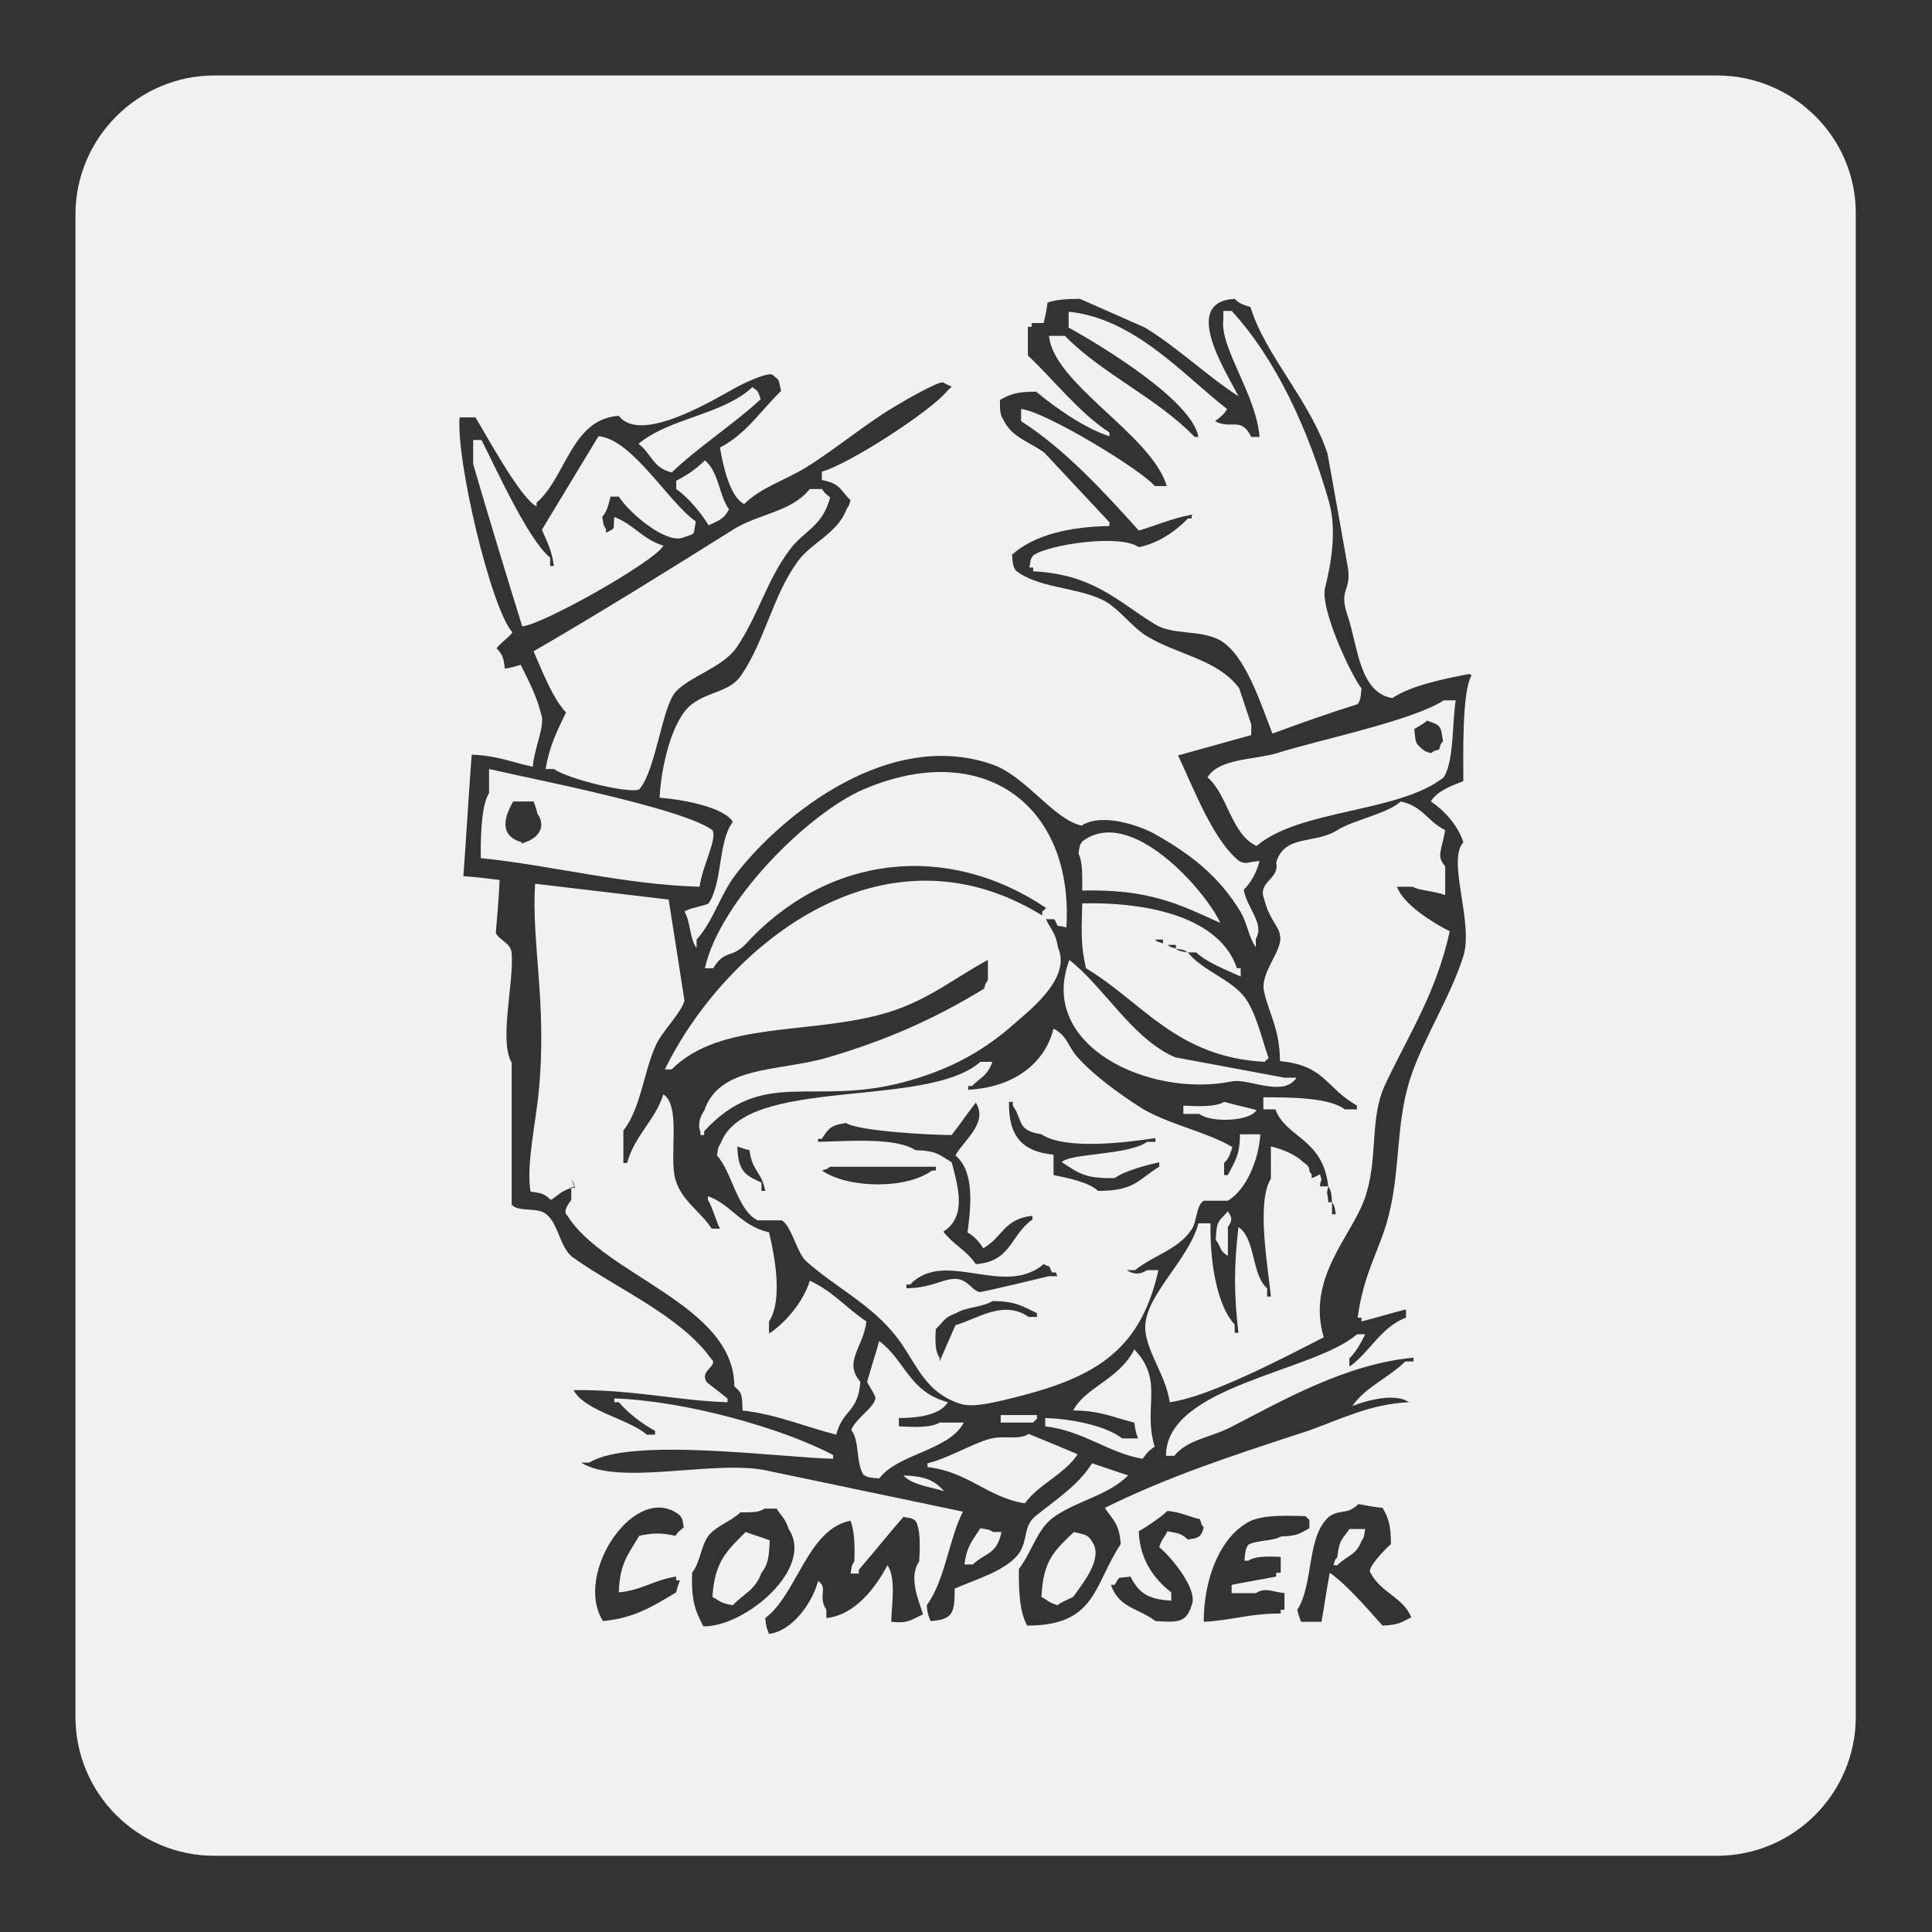 <!--?xml version="1.0" encoding="utf-8"?-->
<!-- Svg Vector Icons : http://www.onlinewebfonts.com/icon -->

<svg version="1.1" xmlns="http://www.w3.org/2000/svg" xmlns:xlink="http://www.w3.org/1999/xlink" x="0px" y="0px" viewBox="0 0 256 256" enable-background="new 0 0 256 256" xml:space="preserve">
<rect x="0" y="0" width="256" height="256" fill="#333333" stroke="none"/>
<g><g><path fill="#f1f1f1" data-title="Layer 0" xs="0" d="M89,141.7c6.5-6.5,18.3-4.5,28.5-7.5c5.4-1.6,9.1-4.7,13.4-7v2.7c-0.4,0.6-0.2,0.1-0.5,1.1c-6.2,3.8-12.7,6.8-21,9.2c-6.4,1.8-14.1,1-16.1,7c-0.7,0.9-0.8,2.2-0.5,2.7v0.5h0.5v-0.5c7.8-8.5,14.4-3.3,26.4-6.5c6.4-1.7,10.9-4.3,15.1-8.1c2.2-1.9,7.1-5.9,5.4-9.7c-0.3-2-0.9-2.3-1.6-3.8h1.1c0.8,1.4-0.1,0.6,1.6,1.1c1-16.2-11-25.1-26.9-18.3c-7.2,3.1-19,14.7-21,23.7h1.1c1.5-2.5,2.5-1.3,4.3-3.2c10.9-11.9,26.7-13.6,39.8-4.8c-0.5,0.6,0,0-0.5,0.5v0.5c-21.5-13.2-42.3,4.6-50,20.4L89,141.7L89,141.7z"/><path fill="#f1f1f1" data-title="Layer 1" xs="1" d="M166.5,147.1c-1.4-0.4-2.9-0.7-4.3-1.1c-1.1,0.7-3.5,0.6-5.4,0.5v1.1h2.1C160.5,148.8,165.6,148.6,166.5,147.1z"/><path fill="#f1f1f1" data-title="Layer 2" xs="2" d="M161.1,164.3c0.8,1,0.4,1.4,1.6,2.1v-3.8c0.6-0.9,0.6-1.2,0-2.1C161.5,161.9,161.2,161.6,161.1,164.3z"/><path fill="#f1f1f1" data-title="Layer 3" xs="3" d="M132.6,188.5h4.3c0.5-0.6,0,0,0.5-0.5v-0.5h-4.8V188.5L132.6,188.5z"/><path fill="#f1f1f1" data-title="Layer 4" xs="4" d="M89,62.6c3.7-3.5,8.1-6.3,11.8-9.7c-0.5-1.3-0.2-0.9-1.1-1.6c-4,3.7-10.8,4-15.1,7.5C86.4,60.2,86.5,62,89,62.6z"/><path fill="#f1f1f1" data-title="Layer 5" xs="5" d="M87.9,72.3c-2.7-0.8-3.9-2.8-6.5-3.8c-0.2,1.9,0.3,1.3-1.1,2.1v-0.5c-0.4-0.6-0.3-0.5-0.5-1.6c0.6-0.7,0.8-1.5,1.1-2.7H82c1.3,2.1,6.3,6.4,8.6,5.4c1.7-0.6,1.2-0.2,1.6-2.1c-3.7-2.6-8.4-10.9-12.9-11.3c-2.5,4.1-5,8.3-7.5,12.4c0.7,1.6,1.3,2.7,1.6,4.8h-0.5v-1.1c-3-2.5-7.2-11.9-9.1-15.6h-1.1v3.2c2.1,7.2,4.3,14.4,6.5,21.5C72.1,82.7,86.9,74.3,87.9,72.3z"/><path fill="#f1f1f1" data-title="Layer 6" xs="6" d="M167,150.3h-2.7c0,2.8-0.7,3.6-1.6,5.4h-0.5v-1.6c0.7-0.7,0.7-1,1.1-2.1c-3.5-2.1-8.9-3.1-12.4-5.4c-2.5-1.6-6.1-4.2-8.1-6.5c-1.3-1.4-1.3-2.8-3.2-3.8c-1.2,4.8-5.5,7.8-11.3,8.1v-0.5h0.5c1.2-1.2,2-1.3,2.7-3.2h-1.6c-7.1,6.3-31.1,1.8-34.4,10.8c-0.4,0.6-0.3,0.5-0.5,1.6c2,2.2,2.7,7.3,5.4,8.6h3.2c1.3,0.8,2,4.3,3.2,5.4c3.7,3.3,8,5.4,11.3,9.2c3.2,3.6,3.9,8,9.1,9.7c1.8,0.6,4.9-0.3,5.9-0.5c11.4-2.7,17.9-6,20.4-17.2H152c-0.9,0.6-1.8,0.6-2.7,0h1.1c2.5-2,5.7-2.7,7.5-5.4c0.7-1,0.6-3.2,1.6-3.8h3.2C165.1,157.7,166.8,153.7,167,150.3z M100.9,157.8v-1.1c-2.2-1-3.1-1.5-3.2-4.8c0.5,0.2,1.1,0.4,1.6,0.5c0.4,2.9,1.6,2.8,2.1,5.4L100.9,157.8L100.9,157.8z M108.4,150.9h0.5c0.9-1.4,1.2-1.8,3.2-2.1c1.7,1.1,11.3,1.6,14,1.6c1.1-1.4,2.1-2.9,3.2-4.3c1.7,2.7-1.7,5.1-2.7,7c2.5,2.1,2.1,6.5,1.6,10.2c1,0.6,1.5,1.2,2.1,2.1c2.6-1.5,2.7-3.9,6.5-4.3v0.5c-2.9,2-2.8,5.6-7.5,5.9c-1.2-1.8-3-2.6-4.3-4.3c3.1-2,2-5.8,1.1-9.2c-1.7-1-1.9-1.5-4.8-1.6c-2.6-1.7-8.7-1.2-12.9-1.1L108.4,150.9L108.4,150.9z M108.9,155.1c0.9-0.3,0.5-0.1,1.1-0.5c5.5,0,8.5,0,14,0v0.5h-0.5C120.1,157.6,112.4,157.5,108.9,155.1z M137.4,174.5h-1.1c-3.3-2.3-6.7,0.2-9.7,1.1c-0.7,1.6-1.4,3.2-2.1,4.8v-0.5c-0.6-0.8-0.6-2.2-0.5-3.8c1.1-1,1-1.5,2.7-2.1c1.2-0.8,3.6-0.8,4.8-1.6c3.1,0,4,0.7,5.9,1.6L137.4,174.5L137.4,174.5z M140.1,169.1H139c0,0-9.1,2.2-9.2,2.1c-1.3-0.3-1.7-2.3-4.3-1.6c-1.3,0.3-2.8,1.1-5.4,1.1v-0.5h0.5c4.6-4.8,12.4,1.8,17.7-2.7c1.3,0.7,0.4-0.2,1.1,1.1h0.5L140.1,169.1L140.1,169.1z M153.6,154.6c-2.8,1.7-3.2,3.2-8.1,3.2c-1.3-1.2-4-1.7-5.9-2.1V153c-4.1-0.4-6-2.4-5.9-7h0.5v0.5c1.4,2,0.5,3.3,3.8,3.8c3.1,2.1,11.2,1.1,15.1,0.5v0.5h-1.1c-2.5,1.8-10.4,1.5-11.3,2.7c2.2,1.4,3,2.2,7,2.1c1.4-1,4.2-1.7,5.9-2.1L153.6,154.6L153.6,154.6z"/><path fill="#f1f1f1" data-title="Layer 7" xs="7" d="M89.6,63.7v1.1c1.6,1.1,3.3,3.2,4.3,4.8c1.3-0.6,2-0.8,2.7-2.1c-1.4-2-1.3-4.9-3.2-6.5C92.3,62.1,91,63,89.6,63.7z"/><path fill="#f1f1f1" data-title="Layer 8" xs="8" d="M72.3,101.9h1.1c1.8,1.3,9.9,3.3,11.3,2.7c2.2-2.5,3-10.8,4.8-12.9c1.9-2.1,6.2-3.2,8.1-5.9c2.9-4.3,4-8.9,7-12.9c1.9-2.6,4.4-3.1,5.4-7c-0.6-0.5-0.6-0.4-1.1-1.1h-1.6c-2.5,3.1-6.7,3.2-10.2,5.4c-8.6,5.4-17.6,11-26.4,16.1c1.1,2.5,2.5,6.2,4.3,8.1C73.9,96.7,72.8,98.8,72.3,101.9z"/><path fill="#f1f1f1" data-title="Layer 9" xs="9" d="M142.3,203c-2.5,2.4-4.1,3.7-4.3,8.6c0.9,0.5,0.9,0.7,2.1,1.1c0.5-0.4,1.5-0.8,2.1-1.1c1.2-1.7,3.8-4.8,2.7-7C144.2,203.3,143.9,203.4,142.3,203z"/><path fill="#f1f1f1" data-title="Layer 10" xs="10" d="M177.2,206.3c-0.4,0.6-0.2,0.1-0.5,1.1h0.5c1.3-1.3,2.5-1.3,3.2-3.2c0.4-0.6,0.3-0.5,0.5-1.6h-2.1C177.9,204,177.5,203.8,177.2,206.3z"/><path fill="#f1f1f1" data-title="Layer 11" xs="11" d="M94.4,211.6c1.1,0.6,1,0.8,2.7,1.1c1.4-1.5,3-2,3.8-4.3c0.9-1.1,1-2.2,1.1-4.3c-1.1-0.4-2.1-0.7-3.2-1.1C96.3,205.5,94.7,206.9,94.4,211.6z"/><path fill="#f1f1f1" data-title="Layer 12" xs="12" d="M179.9,93.3c0.4-0.6,0.4-0.9,0.5-2.1c-1.2-1.4-5.6-10.6-4.8-13.4c0.7-2.8,1.6-7.4,0.5-11.3c-2.7-9.5-7-18.9-12.9-25.3h-1.1v1.1c-0.5,3.8,4.3,9.8,4.8,15.6h-1.1c-1.4-2.8-2.6-0.9-4.8-2.1c0.8-0.6,1.1-0.8,1.6-1.6c-5.7-4.4-12.2-12-21-12.9v2.1c4.3,2.4,16.3,9.6,17.2,14.5h-0.5c-5-5.2-12.2-8.3-17.2-13.4H139c0.6,6.4,13.6,13.1,15.6,19.9H153c-1.7-2.1-14.5-9.9-17.7-10.2v1.6c5.9,3.8,11,9.4,15.6,14.5c2.1-0.6,4.3-1.6,7-2.1v0.5h-0.5c-1.5,1.6-3.9,3.3-6.5,3.8c-2.6-1.8-12.1-0.3-14,1.1c-0.4,0.6-0.3,0.5-0.5,1.6h0.5v0.5c8,0.4,11.2,4,16.1,7c2.4,1.5,5.9,0.7,8.6,2.1c3.4,1.9,5.4,8.3,7,12.4C172.4,95.8,176.1,94.5,179.9,93.3z"/><path fill="#f1f1f1" data-title="Layer 13" xs="13" d="M143.4,118c8.9-0.2,12.8,1.8,18.3,4.3c-1.9-4.2-11.9-15.7-18.3-10.8c-0.4,0.6-0.3,0.5-0.5,1.6C143.5,114.2,143.4,116.3,143.4,118z"/><path fill="#f1f1f1" data-title="Layer 14" xs="14" d="M163.2,143.3c2.2-0.5,6.8,2.2,8.6-0.5h-1.6c-4.8-0.9-9.7-1.8-14.5-2.7c-5.7-2.5-9.3-9.2-14-12.9C137.4,138.5,152.2,145.5,163.2,143.3z"/><path fill="#f1f1f1" data-title="Layer 15" xs="15" d="M143.4,119.7c-0.1,4.1-0.2,5.5,0.5,8.6c7.5,4.5,12,11.8,23.7,12.4c0.5-0.6,0,0,0.5-0.5c-1-2.8-1.6-5.9-3.2-8.1c-1.9-2.4-5.6-3.5-7.5-5.9c-1.1-0.2-1-0.1-1.6-0.5c-0.9-0.3-0.5-0.1-1.1-0.5h1.1v0.5c1.1,0.2,1,0.1,1.6,0.5h1.1c1.5,1.4,4,2.3,5.9,3.2v-1.1h-0.5C161.7,121.7,152.5,119.5,143.4,119.7z M154.1,125c-0.9-0.3-0.5-0.1-1.1-0.5h1.1V125z"/><path fill="#f1f1f1" data-title="Layer 16" xs="16" d="M160,103c2.7,2.3,3.1,7.5,6.5,9.1c5.7-4.9,18.9-4.4,24.8-9.1c1.4-2.2,1.1-7.4,1.6-10.2h-1.6c-4.1,2.7-16.8,5.3-22.1,7C166.1,100.7,161.5,100.5,160,103z M189.1,95.5c1.8,0.6,1.8,0.6,2.1,2.7c-0.4,0.6-0.2,0.1-0.5,1.1c-0.9,0.3-0.5,0.1-1.1,0.5c-0.9-0.3-0.5-0.1-1.1-0.5c-1-0.9-0.9-0.8-1.1-2.7C188.1,96.2,188.6,95.9,189.1,95.5z"/><path fill="#f1f1f1" data-title="Layer 17" xs="17" d="M131,190.7c-2.4,0.7-5.3,2.5-8.1,3.2v0.5c5.4,0.6,7.9,4,12.9,4.8c1.9-2.6,5.2-3.8,7-6.5c-2.1-0.9-4.3-1.8-6.5-2.7C135,190.9,132.9,190.1,131,190.7z"/><path fill="#f1f1f1" data-title="Layer 18" xs="18" d="M129.9,202.5c-1,1.6-1.8,2.3-2.1,4.8h1.1c1.7-1.6,3.2-1.3,3.8-4.3h-1.1C130.9,202.6,131,202.7,129.9,202.5z"/><path fill="#f1f1f1" data-title="Layer 19" xs="19" d="M119.7,195.5c1.2,1.3,3.6,1.5,5.4,2.1C123.8,196.1,122.5,195.6,119.7,195.5z"/><path fill="#f1f1f1" data-title="Layer 20" xs="20" d="M177.2,110c-3,1.9-7,0.5-8.1,4.3c0.5,2.2-2.5,2.5-1.6,4.8c0.7,2.8,1.9,3.5,2.1,4.8c0.5,2-2.7,4.9-2.1,7.5c0.6,2.8,2.1,5,2.1,9.2c6,0.6,5.9,3.4,10.2,5.9v0.5h-1.6c-2.1-1.6-7.3-1.6-10.8-1.6v1.6h1.6c1.4,3.8,6.3,3.8,7,10.2c0.4,0.6,0.4,0.9,0.5,2.1c0.4,0.6,0.3,0.5,0.5,1.6h-0.5v-1.6h-0.5c-0.1-1.7-0.3-0.8,0-2.1h-1.1c0.1-1.3,0.4-0.3,0-1.6c-0.4,0.2-0.7,0.4-1.1,0.5v-0.5c-0.7-0.7,0.2-0.7-1.1-1.6c-0.8-0.8-2.3-1.6-4.3-2.1v4.3c-2,3.1-0.3,12.2,0,15.6h-0.5v-1.1c-2.1-1.8-1.5-6.6-3.8-8.1c-0.6,5.2-0.6,9,0,14h-0.5v-1.1c-2.1-2.2-3.3-7.5-3.2-13.4h-1.6c-1.4,5.2-7.7,10-7,14.5c0.4,2.9,2.7,5.8,3.2,9.2c5.3-0.7,15.5-6.1,20.4-8.6c-2.3-7.8,3.6-13.3,5.4-18.3c1.9-5.3,0.6-10.5,2.7-15.1c3.2-6.8,6.8-12.2,8.6-20.4c-2.2-1.1-6.1-3.5-7-5.9h2.1c0.8,0.5,2.6,0.5,4.3,1.1v-3.8c-1.2-1.4-0.5-2,0-4.8c-2.4-1.2-3-3.2-5.9-3.8C183.9,107.8,179.2,108.7,177.2,110z"/><path fill="#f1f1f1" data-title="Layer 21" xs="21" d="M227.5,10H28.4C18.3,10,10,18.3,10,28.4v199.1c0,10.2,8.3,18.4,18.4,18.4h199.1c10.2,0,18.4-8.3,18.4-18.4V28.4C246,18.3,237.7,10,227.5,10z M89.6,208.9v0.5h0.5c-0.2,0.5-0.4,1.1-0.5,1.6c-2.9,1.7-5.4,3.4-9.7,3.8c-4-6.3,4.4-18.7,10.2-14c0.4,0.6,0.3,0.5,0.5,1.6c-0.6,0.5-0.6,0.4-1.1,1.1c-1.9-0.4-2.9-0.4-4.8,0c-1.4,2.4-2.6,3.6-2.7,7.5C85.1,210.7,86.5,209.4,89.6,208.9z M91.7,208.4c1.1-1.4,1.1-3.3,2.1-4.8c1-1.4,3.1-2,4.3-3.2c1.5,0,2.5,0,3.2-0.5h1.6c0.7,1.1,1.1,1.2,1.6,2.7c3.5,5.2-5.8,13-11.3,12.9C92.1,213.4,91.6,212.1,91.7,208.4z M118.1,214.9c0-2,0.7-5.7-0.5-7.5c-1.5,2.8-4.2,6.6-8.1,7v-1.1c-1.2-1.8,0.3-2.9-1.1-3.8c-0.7,2.7-3.3,6.6-6.5,7c-0.3-0.8-0.4-0.9-0.5-2.1c4.2-3.1,5.6-11.8,11.3-12.9c0.5,1.3,0.6,3.3,0.5,5.4c-0.4,0.6-0.3,0.5-0.5,1.6h1.1v-0.5c2-2.3,3.9-4.7,5.9-7c1.1,0.2,1,0.1,1.6,0.5c0.7,1.1,0.6,3.5,0.5,5.4c-1.5,2.1,0,5.3,0.5,7C120.5,214.8,120.2,215.1,118.1,214.9z M157.9,212.7c-0.7,2.3-1.8,2.3-4.8,2.1c-2.4-1.8-4.8-1.7-5.9-4.8h0.5c0.8-1.3,0.2-0.8,2.1-1.1c1.1,2.2,2.3,3,5.4,3.2v-1.1c-2.2-1.7-4.2-4.3-4.3-8.1c1.2-0.7,2.7-1.7,3.8-2.7c1.9,0.2,2.6,0.7,4.3,1.1c0.3,0.9,0.1,0.5,0.5,1.1c-0.3,0.9-0.1,0.5-0.5,1.1c-0.6,0.4-0.5,0.3-1.6,0.5c-0.9-0.8-1.1-0.8-2.7-1.1c-0.5,1-0.7,0.9-1.1,2.1C155.3,206.4,158.8,210.7,157.9,212.7z M170.2,213.3h-0.5v0.5c-4.3,0-6.4,0.9-10.2,1.1c0-5.5,2-10.7,5.4-12.9c1.7-1.3,5-1.2,8.1-1.1c0.5,0.6,0,0,0.5,0.5v1.1c-1.3,0.7-1.5,1-3.8,1.1c-0.9,0.6-3.4,0.5-4.3,1.1c-0.4,0.6-0.4,0.9-0.5,2.1h0.5c0.9-0.6,2.6-0.6,4.3-0.5v2.1h-0.6v0.5c-2,0.4-3.9,0.7-5.9,1.1v1.1h3.2c1.3-0.8,2-0.2,3.8,0L170.2,213.3L170.2,213.3z M183.2,215.4c-2-2.2-4.6-5.3-7-7c-0.4,2.1-0.7,4.3-1.1,6.5h-2.7c-0.2-0.5-0.4-1.1-0.5-1.6c2.2-3.4,1.2-9.9,4.3-12.4c1.6-1,2.2-0.1,3.8-1.6c1.1,0.2,2.1,0.4,3.2,0.5c0.8,1.4,1.1,2.3,1.1,4.8c-0.8,0.7-3.3,3.3-2.7,3.8c1.4,2.7,4.3,3.2,5.4,5.9C185.6,215,185.4,215.3,183.2,215.4z M195,89.5c-1.3,2-1.1,10.7-1.1,14c-1.5,0.6-3.5,1.3-4.3,2.7c1.8,1.2,3.6,3.2,4.3,5.4c-2.2,2.4,1.4,10.7,0,15.1c-1.7,5.4-5.2,10.7-7,16.1c-2.1,6.4-1.2,12.6-3.2,19.4c-1.2,3.9-3.1,7-3.8,12.4h0.5v0.5c2-0.5,3.9-1.1,5.9-1.6v1.1c-3.3,1.2-4.8,4.6-7.5,6.5v-1.1c0.9-0.9,1.5-2,2.1-3.2h-1.1c-5.7,5-25.3,6.8-25.3,16.1h1.1c1.8-2.2,4.8-2.4,7.5-3.8c6.8-3.5,15.3-8.4,24.2-9.2v0.5h-1.1c-2.2,2.2-5.2,3.3-7,5.9c1.8-0.7,5.6-1.8,7.5-0.5c-5.1,0.2-9.4,2.4-13.4,3.8c-10.1,3.3-18.4,6-26.9,10.2c1.1,1.7,1.9,2,2.1,4.8c-3.6,5.4-3.2,10.8-12.4,10.8c-1-1.9-1.1-4.3-1.1-7.5c1.8-2.3,2.4-5.4,4.8-7c3.3-2.2,6.9-2.7,9.7-5.4c-1.6-0.5-3.2-1.1-4.8-1.6c-1.9,3-4.8,4.8-7.5,7c-1.6,1.3-1,3.1-2.1,4.8c-1.6,2.4-5.9,3.6-8.6,4.8c0,3.2-0.2,4.1-3.2,4.3c-0.3-0.8-0.4-0.9-0.5-2.1c2.4-3.2,3-9,4.8-12.4c-8.6-1.8-17.2-3.6-25.8-5.4c-6.8-1.6-19.8,2.1-24.8-1.1h1.1c5.4-3.4,25-0.7,32.3-0.5v-0.5c-6.8-3.6-19.7-7.2-29-7.5v0.5H82c1.3,1.5,3,2.8,4.8,3.8v0.5h-1.1c-2.4-2.1-8.2-3.1-9.7-5.9c7.9-0.1,13.7,1.4,20.4,1.6v-0.5c-0.1-0.1-2.7-2.1-2.7-2.1c-1.2-1.6,1.7-2.2,0.5-3.2c-4.1-5.7-12.6-9.3-18.3-13.4c-1.8-1.3-1.9-4.8-3.8-5.9c-1.1-0.7-3.6-0.1-4.3-1.1v-18.8c-1.7-2.8,0.3-10.5,0-14.5c-0.1-1.4-1.8-1.8-2.1-2.7c0.2-2.3,0.4-4.7,0.5-7c-1.6-0.2-3.2-0.4-4.8-0.5c0.4-5.4,0.7-10.8,1.1-16.1c3.3,0.1,5.3,1,8.1,1.6c0.2-2.6,1.7-5.5,1.1-7c-0.6-2.4-1.7-4.5-2.7-6.5c-0.7,0.2-1.4,0.4-2.1,0.5c-0.2-1.6-0.3-1.8-1.1-2.7c0.7-0.9,1.5-1.3,2.1-2.1c-2.9-3.3-7.5-23-7-28.5h2.1c1.4,2.3,6,10.8,8.1,11.8v-0.5C75,63.3,75.7,55.5,82,55.1c2.9,3.8,12.5-2.1,15.6-3.8c1.3-0.7,4.4-2.1,4.8-1.6c1,0.8,0.7,0.5,1.1,2.1c-2.7,2.6-4.6,5.7-8.1,7.5c0.4,2.4,1.3,6.5,3.2,7.5c2.2-2.2,5.3-3.1,8.1-4.8c3.9-2.4,7.8-5.7,11.8-8.1c1.3-0.8,6.2-3.6,6.5-3.2c0.4,0.2,0.7,0.4,1.1,0.5c-0.5,0.6,0,0-0.5,0.5c-2.1,2.7-13.1,9.8-16.7,10.8v1.1c2.5,0.5,2.4,1.3,3.8,2.7c-0.3,0.9-0.1,0.5-0.5,1.1c-1.2,3.3-4.6,4.4-6.5,7c-3.3,4.5-4.3,10.4-7.5,15.1c-1.5,2.2-4.3,2.1-6.5,3.8c-2.6,1.9-4.1,8.2-4.3,12.4c2.8,0.2,8.5,1.2,9.7,3.2c-2,2.7-1.3,7.9-3.2,10.8c-0.7,0.4-2.6,0.6-3.2,1.1c0.8,1.3,0.7,3.7,1.6,4.8v-1.1c2.1-2.3,3-5.5,4.8-8.1c5-6.9,19.8-20.2,34.4-15.1c4.5,1.6,8,7.2,11.8,8.1c2.8-1.8,7.9,0.1,9.7,1.1c4.8,2.7,8.5,5.6,11.3,10.2c1,1.6,1.1,3.4,2.1,4.8v-1.1c1.2-2-1.1-3.9-1.6-6.5c1-1,1.7-2.3,2.1-3.8c-1.7,0.1-1.7,0.5-2.7,0c-3.5-2.8-6.1-9.8-8.1-14c3.2-0.9,6.5-1.8,9.7-2.7V96l-1.6-4.8c-2.9-3.9-8.2-4.4-12.4-7c-2-1.3-3.8-3.9-5.9-4.8c-3.4-1.6-8.4-1.5-11.3-3.8c-0.4-0.6-0.4-0.9-0.5-2.1c2.9-2.6,7.5-3.7,12.9-3.8v-0.5c-2.9-3.1-5.7-6.1-8.6-9.2c-2-1.5-4.3-2-5.4-4.3c-0.5-0.7-0.5-1.3-0.5-2.7c1.4-0.8,2.3-1.1,4.8-1.1c2.5,2.1,6.5,4.9,9.7,5.9v-0.5c-4-2.6-7.3-6.9-10.8-10.2v-3.8h0.5v-0.5h1.6c0.2-0.9,0.4-1.8,0.5-2.7c1.1-0.4,2.5-0.5,4.3-0.5c2.9,1.3,5.7,2.5,8.6,3.8c4.3,2.6,8.2,6.4,12.4,9.1c-1.6-3.2-7.7-12.5-0.5-12.9c0.7,0.7,1,0.7,2.1,1.1c1.9,6.3,7.9,12.4,10.2,19.4c0.9,5,1.8,10,2.7,15.1c0.5,3.3-1.3,2.7,0,6.5c1.3,3.8,1.5,10.1,5.9,10.8c2.5-1.7,7.1-2.6,10.2-3.2L195,89.5L195,89.5z"/><path fill="#f1f1f1" data-title="Layer 22" xs="22" d="M150.3,178.8c-2,4-6.5,5-8.1,8.1c3.5,0,5.3,0.9,8.1,1.6c0.2,1.3,0.2,1.3,0.5,2.1h-2.1c-2.2-1.7-6.7-2.6-10.2-2.7v1.1c5.1,0.6,8.3,3.5,12.9,4.3c0.6-0.8,0.8-1.1,1.6-1.6C151.4,186.4,154.3,183,150.3,178.8z"/><path fill="#f1f1f1" data-title="Layer 23" xs="23" d="M94.4,110c-3.9-2.9-23.5-6.7-29.6-8.1v3.2c-1.1,1.7-1.1,6.2-1.1,8.6c9.6,1,18.9,3.5,29,3.8C93,114.9,95.1,111.1,94.4,110z M69.6,111.6c-0.5,0.1-0.2,0.4-0.5,0c-3-0.9-2.3-3.3-1.1-5.4h2.7c0.2,0.5,0.4,1.1,0.5,1.6C72.4,109.5,71.4,111,69.6,111.6z"/><path fill="#f1f1f1" data-title="Layer 24" xs="24" d="M127.7,188.5h-3.2c-1.1,0.7-3.5,0.6-5.4,0.5v-1.1c2.5,0,5.5-0.4,6.5-2.1c-5.2-1.4-5.6-5.5-9.1-8.1c-0.5,1.8-1.1,3.6-1.6,5.4c0,0.1,1.1,1.8,1.1,2.1c0,1.2-2.7,2.8-3.2,4.3c1.1,1.3,0.6,4.3,1.6,5.9c0.6,0.4,0.9,0.4,2.1,0.5C119,192.6,125.8,192.2,127.7,188.5z"/><path fill="#f1f1f1" data-title="Layer 25" xs="25" d="M114.8,175.1c-2.7-1.8-4.3-3.9-7.5-5.4c-0.8,2.7-3.2,5.6-5.4,7v-1.6c1.9-2.9,0.7-8.9,0-11.8c-3.8-0.9-5-3.7-8.1-4.8v0.5c0.6,0.9,1.1,2.9,1.6,3.8h-1.1c-1.4-2.2-4-3.7-4.8-6.5c-0.9-3.1,0.8-9.7-1.6-11.3c-1.1,3.5-3.8,5.4-4.8,9.1h-0.5v-4.3c2.3-2.9,2.7-7.8,4.3-11.3c0.8-1.8,3.3-4.2,3.8-5.9c-0.7-4.5-1.4-9-2.1-13.4c-5.9-0.7-11.8-1.4-17.7-2.1c-0.5,7.7,1.6,15.9,0.5,27.4c-0.4,4.3-1.7,9.9-1.1,13.4c1.6,0.2,1.8,0.3,2.7,1.1c1.1-0.7,1.2-1.1,2.7-1.6v-1.1c0.4,0.6,0.2,0.1,0.5,1.1h-0.5v1.6c-0.6,0.8-1.1,1.6-0.5,2.1c4.9,7.9,22.1,11.8,22.1,22.6c1.1,0.9,1,1.2,1.1,3.2c4.5,0.5,8.4,2.2,12.4,3.2c0.9-3.4,2.9-2.9,3.2-7C111.7,180.4,114.4,178.6,114.8,175.1z"/><path fill="#f1f1f1" data-title="Layer 26" xs="26" d="M157.3,126.1"/><path fill="#f1f1f1" data-title="Layer 27" xs="27" d="M155.7,125.6"/><path fill="#f1f1f1" data-title="Layer 28" xs="28" d="M176.7,161.1h0.5H176.7z"/><path fill="#f1f1f1" data-title="Layer 29" xs="29" d="M176.7,159.5"/><path fill="#f1f1f1" data-title="Layer 30" xs="30" d="M75.6,156.2v1.1h0.5C75.8,156.4,76,156.8,75.6,156.2z"/><path fill="#f1f1f1" data-title="Layer 31" xs="31" d="M176.1,157.3"/><path fill="#f1f1f1" data-title="Layer 32" xs="32" d="M176.1,159.5h0.5H176.1z"/></g></g>
</svg>